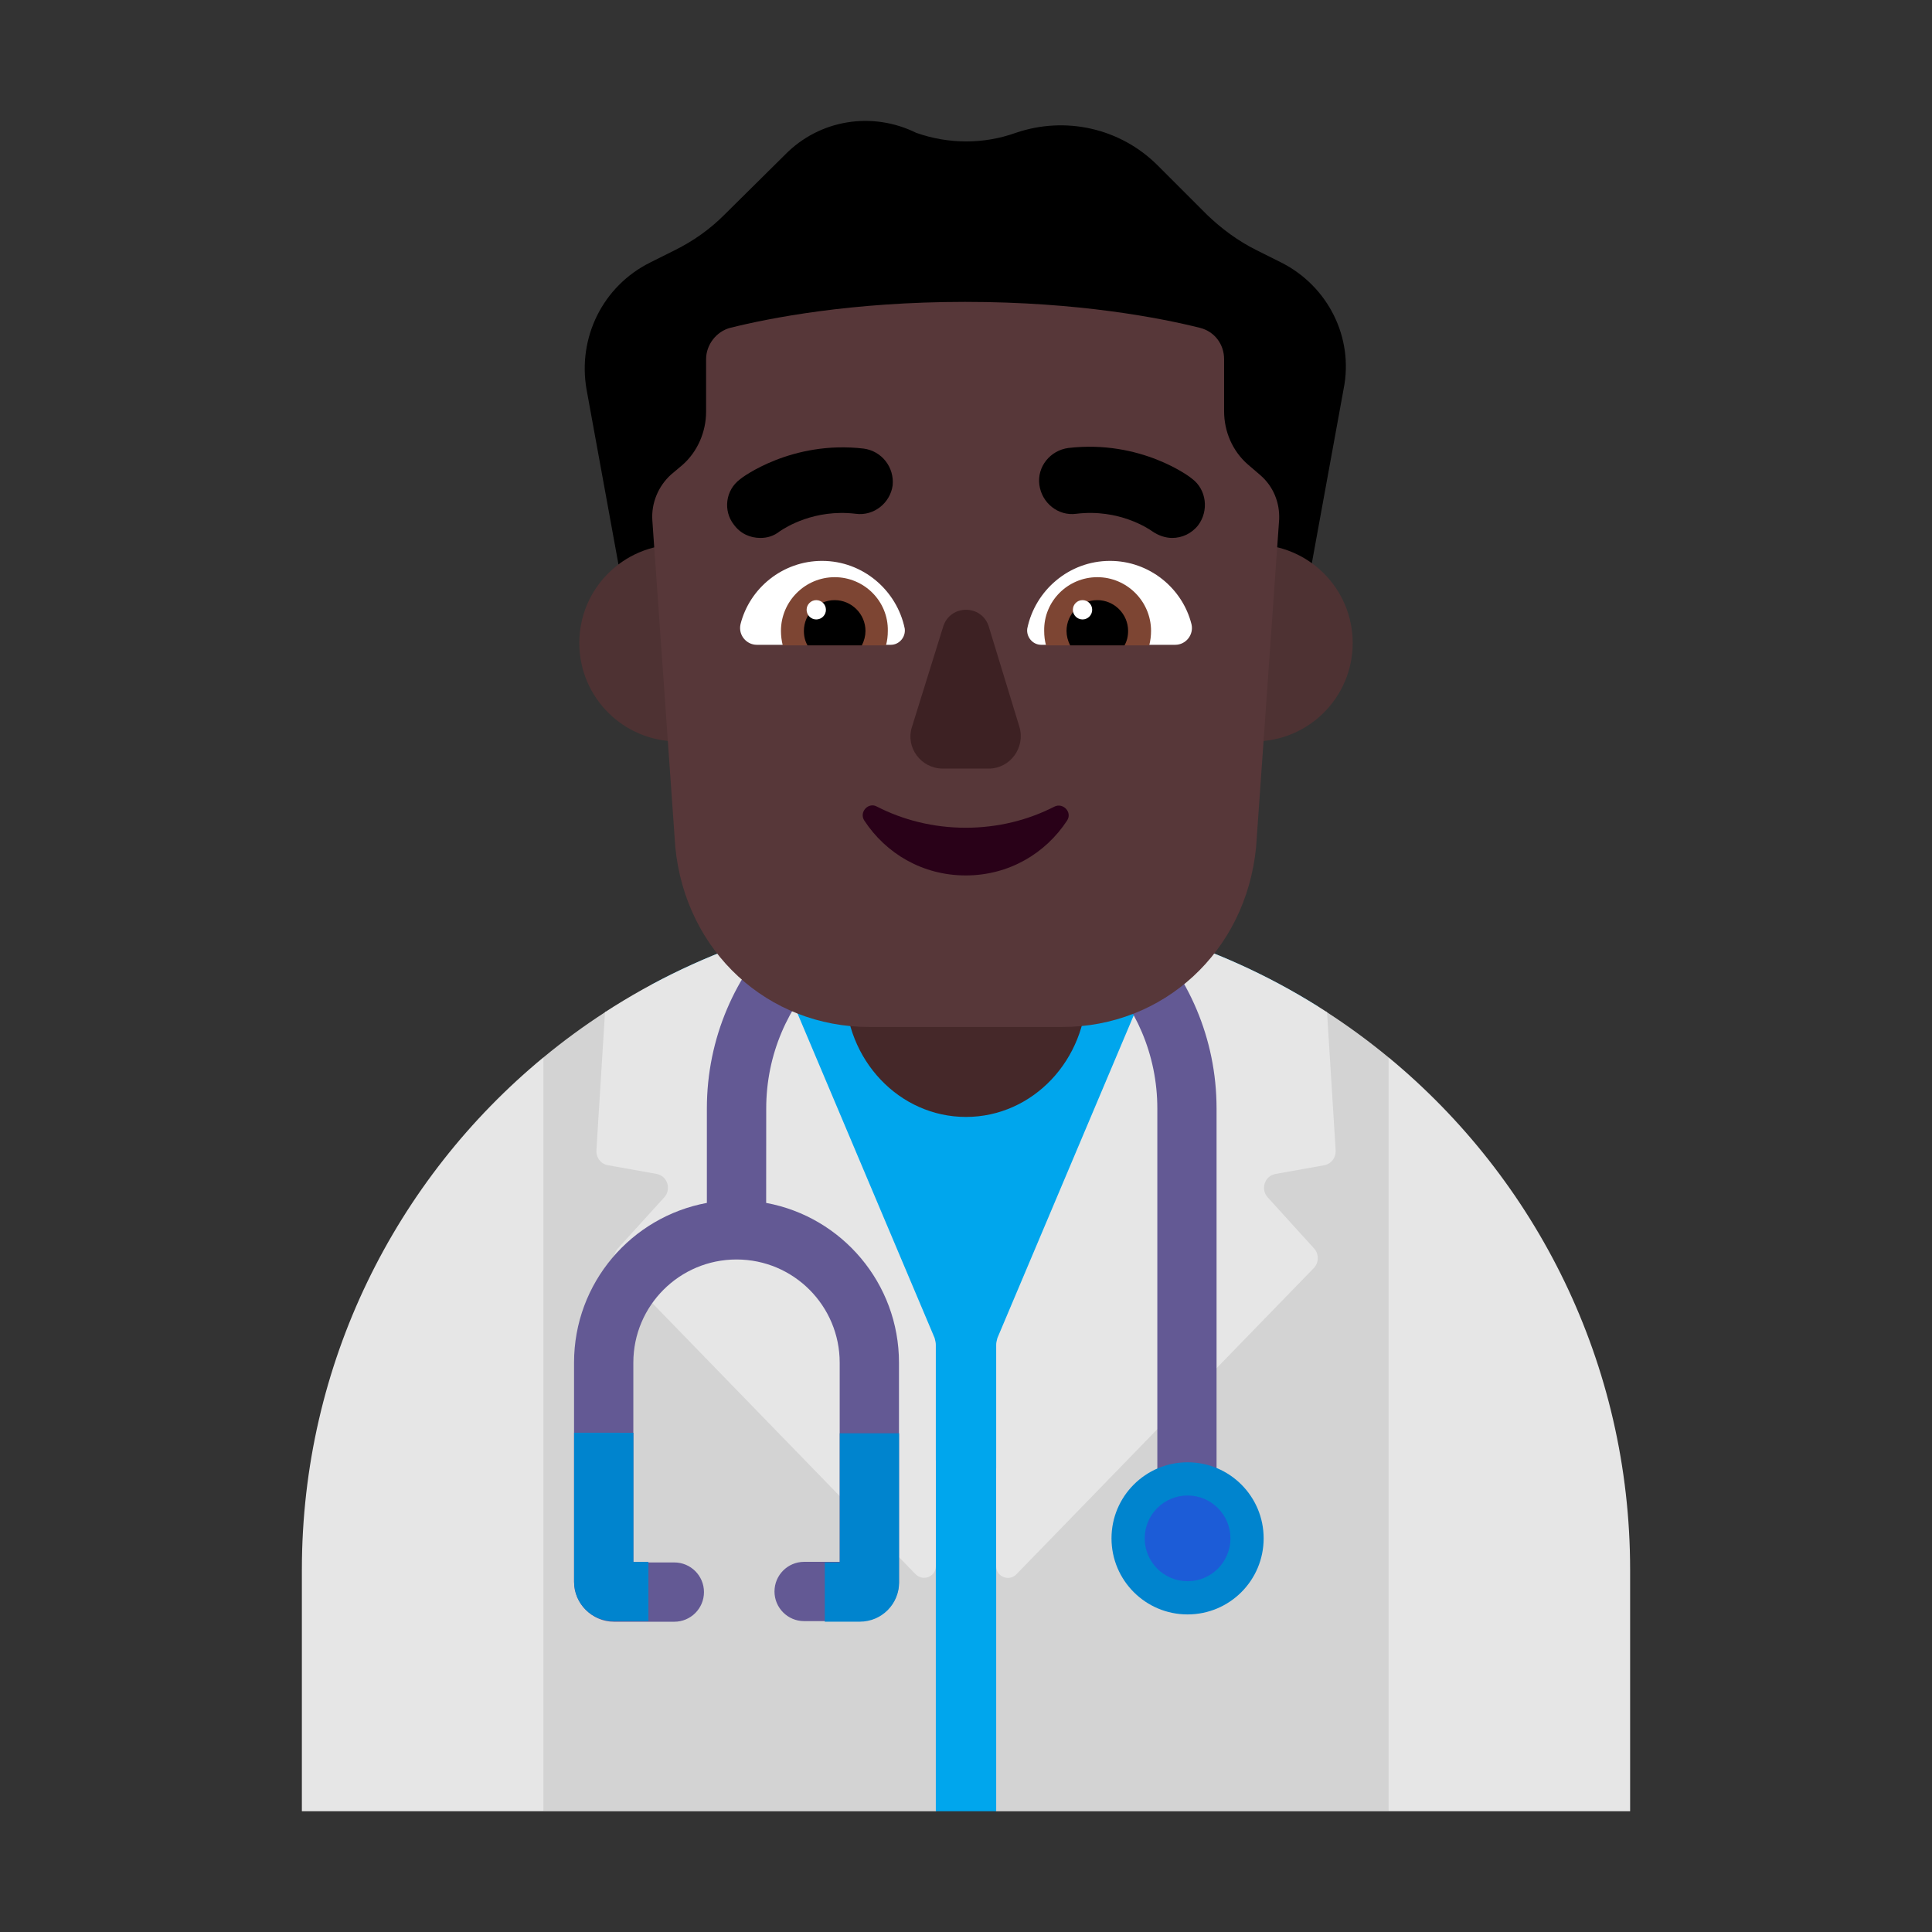 <svg enable-background="new 0 0 128 128" viewBox="0 0 128 128" xmlns="http://www.w3.org/2000/svg"><rect x="0" y="0" width="128" height="128" fill="#333333" stroke="none"/><g transform="scale(4)"><path d="m21.225 4.35-.42-.21c-.3-.15-.57-.35-.81-.58l-.82-.82c-.62-.62-1.53-.82-2.35-.54-.53.19-1.11.19-1.65 0-.73-.36-1.6-.22-2.17.36l-1.01 1c-.24.24-.51.43-.81.58l-.42.21c-.78.39-1.2 1.24-1.05 2.1l.56 3.07c.06.31.63.54.63.54l10.18-.01s.56-.24.61-.54l.56-3.07c.17-.85-.26-1.7-1.03-2.09z"/><path d="m16 16-5.972.761c-.358.232-.701.483-1.028.754l-1 6.486 1 6h6.5l.5-.5.5.5h6.5l1-6-1-6.486c-.328-.271-.673-.524-1.032-.756z" fill="#d3d3d3"/><path d="m15.5 30h1v-5.67l5.334-7.657c-1.691-1.06-3.691-1.673-5.834-1.673-1.887 0-3.663.475-5.215 1.312l4.715 7.887z" fill="#00a6ed"/><g fill="#e6e6e6"><path d="m10.871 19.443-.8-.143c-.122-.02-.203-.133-.192-.256l.142-2.28c.815-.529 1.705-.953 2.65-1.252l2.809 6.649.005.02c.008.032.015.058.015.092v3.669c0 .174-.213.255-.334.133l-4.923-5.069c-.091-.092-.091-.235-.01-.327l.77-.848c.122-.133.051-.358-.132-.388z"/><path d="m19.329 15.513-2.809 6.649-.005.02c-.008.031-.015.058-.015.092v3.669c0 .174.213.256.334.133l4.923-5.069c.091-.092.091-.235.01-.327l-.77-.848c-.122-.133-.051-.358.132-.388l.8-.143c.122-.02.203-.133.193-.256l-.142-2.28c-.815-.529-1.705-.953-2.65-1.252z"/><path d="m23 17.514v12.486h4v-4c0-3.416-1.557-6.468-4-8.486z"/><path d="m9 30v-12.486c-2.443 2.018-4 5.07-4 8.486v4z"/></g><path d="m12.691 18.36c0-1.789 1.45-3.239 3.239-3.239 1.789 0 3.239 1.45 3.239 3.239v7.12h.981v-7.12c0-2.331-1.89-4.221-4.221-4.221-2.331 0-4.221 1.89-4.221 4.221v1.564c-1.248.23-2.2 1.322-2.2 2.646v3.63c0 .361.3.661.661.661h1c.271 0 .491-.22.491-.491 0-.271-.22-.491-.491-.491h-.679v-3.309c0-.948.769-1.709 1.709-1.709.948 0 1.709.769 1.709 1.709v3.299h-.589c-.271 0-.491.22-.491.491 0 .271.22.491.491.491h.92c.361 0 .651-.29.651-.651v-3.63c0-1.313-.944-2.415-2.2-2.646z" fill="#635994"/><path d="m9.509 23.73v2.47c0 .361.29.651.651.651h.58v-.981h-.249v-2.139z" fill="#0084ce"/><path d="m14.891 26.21v-2.47h-.981v2.139h-.249v.981h.58c.361 0 .651-.29.651-.651z" fill="#0084ce"/><path d="m19.67 26.74c.696 0 1.26-.564 1.26-1.26s-.564-1.26-1.26-1.26c-.696 0-1.26.564-1.26 1.26s.564 1.26 1.26 1.26z" fill="#0084ce"/><path d="m19.67 26.19c.392 0 .71-.318.71-.71s-.318-.71-.71-.71c-.392 0-.71.318-.71.71s.318.71.71.71z" fill="#1c5cd7"/><path d="m12.855 10.65c0 .9-.73 1.63-1.63 1.63-.9 0-1.63-.73-1.63-1.63s.73-1.63 1.63-1.63c.9 0 1.63.73 1.63 1.63z" fill="#4e3233"/><path d="m22.405 10.65c0 .9-.73 1.63-1.63 1.63s-1.63-.73-1.63-1.63.73-1.63 1.63-1.63 1.63.73 1.63 1.63z" fill="#4e3233"/><path d="m16 18.5c-1.105 0-2-.945-2-2.112v-1.388h4v1.388c0 1.167-.895 2.112-2 2.112z" fill="#452829"/><path d="m10.824 8.894c-.007-.096-.013-.188-.019-.274-.02-.29.1-.57.31-.76l.19-.16c.25-.22.39-.55.39-.88v-.87c0-.24.17-.46.4-.52.64-.16 2-.43 3.89-.43s3.25.27 3.89.43c.24.06.4.27.4.52v.86c0 .34.14.66.39.88l.21.18c.213.184.323.451.312.731l-.382 5.429c-.17 1.74-1.54 2.98-3.21 2.98h-3.2c-1.67 0-3.04-1.24-3.21-2.98z" fill="#573739"/><path d="m19.085 8.8c.1.07.22.11.33.11.16 0 .32-.07.43-.21.18-.24.14-.59-.1-.77-.03-.03-.85-.65-2.05-.51-.3.04-.52.31-.48.61s.31.52.61.48c.709-.087 1.201.249 1.256.287.002.001.004.003.004.003z"/><path d="m12.155 8.69c.11.15.27.22.44.22.11 0 .22-.03.32-.11 0 0 .005-.003.011-.007.079-.052.56-.367 1.249-.283.3.04.57-.18.61-.47.03-.3-.18-.57-.48-.61-1.19-.14-2.02.48-2.05.51-.24.18-.28.52-.1.75z"/><path d="m12.265 10.34c.15-.6.7-1.05 1.35-1.05.68 0 1.24.49 1.37 1.12.02.14-.09.27-.23.27h-2.22c-.17 0-.31-.16-.27-.34z" fill="#fff"/><path d="m19.735 10.34c-.15-.6-.7-1.05-1.35-1.05-.68 0-1.24.49-1.37 1.12-.02.14.09.27.23.27h2.22c.18 0 .31-.17.27-.34z" fill="#fff"/><path d="m12.935 10.45c0-.49.4-.89.89-.89s.89.4.88.89c0 .09-.01.16-.03.24h-1.71c-.02-.08-.03-.16-.03-.24z" fill="#7d4533"/><path d="m19.065 10.45c0-.49-.4-.89-.89-.89s-.89.4-.88.89c0 .09.01.16.03.24h1.71c.02-.08.03-.16.03-.24z" fill="#7d4533"/><path d="m13.825 9.94c.28 0 .51.23.51.51 0 .08-.02.16-.06.24h-.9c-.04-.07-.06-.15-.06-.24 0-.28.23-.51.51-.51z"/><path d="m18.175 9.94c-.28 0-.51.23-.51.51 0 .08.02.16.06.24h.9c.04-.07.06-.15.06-.24 0-.28-.23-.51-.51-.51z"/><path d="m13.68 10.1c0 .088-.072.16-.16.16s-.16-.072-.16-.16c0-.088.072-.16.16-.16s.16.072.16.16z" fill="#fff"/><path d="m18.09 10.1c0 .088-.072.16-.16.16-.088 0-.16-.072-.16-.16 0-.088.072-.16.16-.16.088 0 .16.072.16.16z" fill="#fff"/><path d="m15.625 10.37-.52 1.67c-.11.34.15.69.51.69h.76c.36 0 .61-.35.51-.69l-.51-1.67c-.12-.36-.63-.36-.75 0z" fill="#3d2123"/><path d="m15.995 13.71c-.54 0-1.04-.13-1.47-.35-.14-.08-.3.09-.21.23.36.55.97.91 1.68.91s1.32-.36 1.68-.91c.09-.14-.07-.3-.21-.23-.43.22-.93.35-1.47.35z" fill="#290118"/></g></svg>